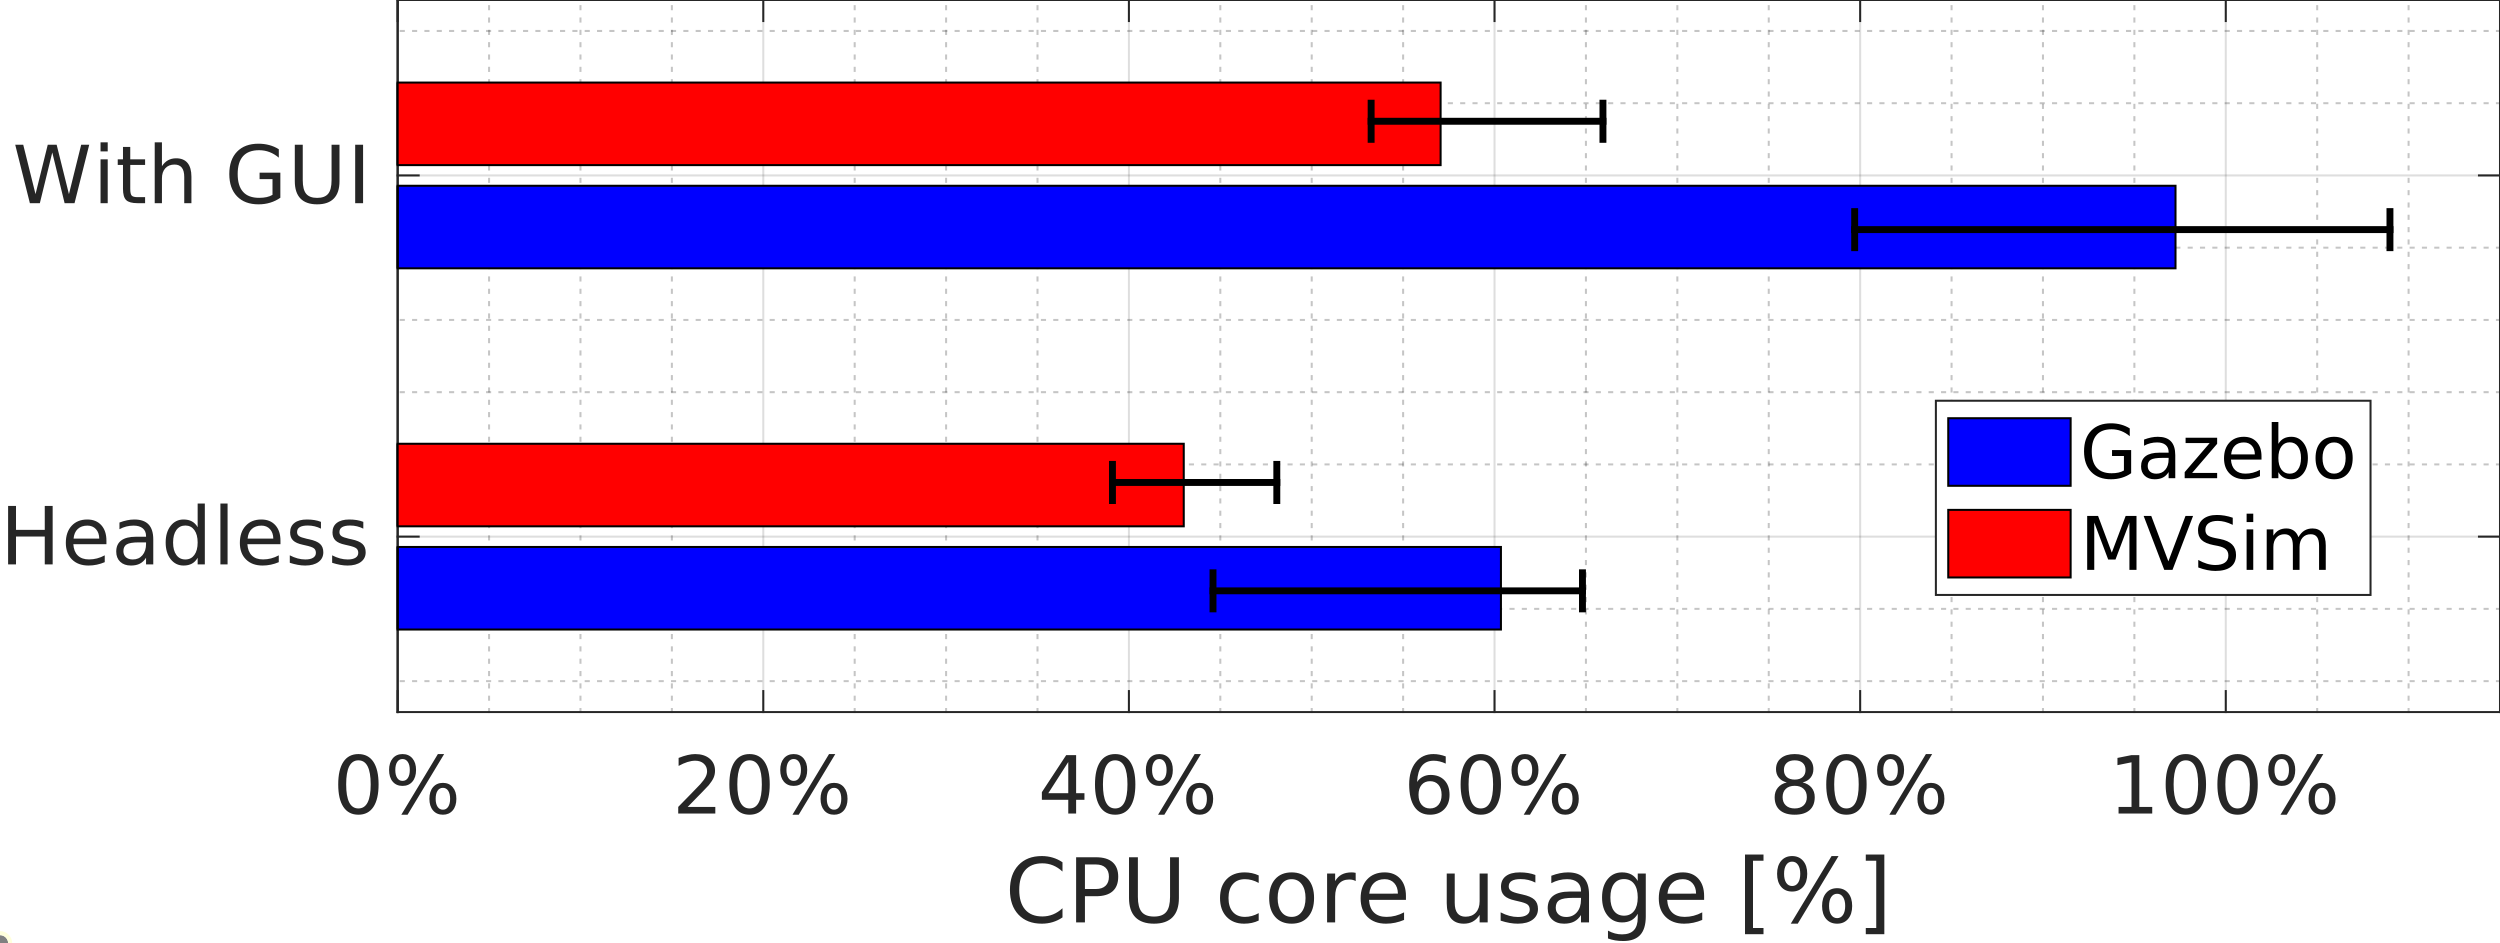 <?xml version="1.0"?>
<!DOCTYPE svg PUBLIC '-//W3C//DTD SVG 1.0//EN'
          'http://www.w3.org/TR/2001/REC-SVG-20010904/DTD/svg10.dtd'>
<svg xmlns:xlink="http://www.w3.org/1999/xlink" style="fill-opacity:1; color-rendering:auto; color-interpolation:auto; text-rendering:auto; stroke:black; stroke-linecap:square; stroke-miterlimit:10; shape-rendering:auto; stroke-opacity:1; fill:black; stroke-dasharray:none; font-weight:normal; stroke-width:1; font-family:'Dialog'; font-style:normal; stroke-linejoin:miter; font-size:12px; stroke-dashoffset:0; image-rendering:auto;" width="811" height="306" xmlns="http://www.w3.org/2000/svg"
><rect width="100%" height="100%" fill="#333333" stroke="none"/><!--Generated by the Batik Graphics2D SVG Generator--><defs id="genericDefs"
  /><g
  ><defs id="defs1"
    ><clipPath clipPathUnits="userSpaceOnUse" id="clipPath1"
      ><path d="M0 0 L811 0 L811 306 L0 306 L0 0 Z"
      /></clipPath
    ></defs
    ><g style="fill:white; stroke:white;"
    ><rect x="0" y="0" width="811" style="clip-path:url(#clipPath1); stroke:none;" height="306"
    /></g
    ><g style="fill:white; text-rendering:optimizeSpeed; color-rendering:optimizeSpeed; image-rendering:optimizeSpeed; shape-rendering:crispEdges; stroke:white; color-interpolation:sRGB;"
    ><rect x="0" width="811" height="306" y="0" style="stroke:none;"
      /><path style="stroke:none;" d="M129 0 L129 231 L811 231 L811 0 Z"
    /></g
    ><g style="fill-opacity:0.251; color-rendering:optimizeQuality; color-interpolation:linearRGB; text-rendering:geometricPrecision; stroke:rgb(26,26,26); stroke-linecap:butt; stroke-miterlimit:1; stroke-opacity:0.251; fill:rgb(26,26,26); stroke-dasharray:1,3; stroke-width:0.66; stroke-linejoin:bevel; image-rendering:optimizeQuality;"
    ><line y2="0" style="fill:none;" x1="158.652" x2="158.652" y1="231"
      /><line y2="0" style="fill:none;" x1="188.304" x2="188.304" y1="231"
      /><line y2="0" style="fill:none;" x1="217.957" x2="217.957" y1="231"
      /><line y2="0" style="fill:none;" x1="277.261" x2="277.261" y1="231"
      /><line y2="0" style="fill:none;" x1="306.913" x2="306.913" y1="231"
      /><line y2="0" style="fill:none;" x1="336.565" x2="336.565" y1="231"
      /><line y2="0" style="fill:none;" x1="395.87" x2="395.87" y1="231"
      /><line y2="0" style="fill:none;" x1="425.522" x2="425.522" y1="231"
      /><line y2="0" style="fill:none;" x1="455.174" x2="455.174" y1="231"
      /><line y2="0" style="fill:none;" x1="514.478" x2="514.478" y1="231"
      /><line y2="0" style="fill:none;" x1="544.13" x2="544.13" y1="231"
      /><line y2="0" style="fill:none;" x1="573.783" x2="573.783" y1="231"
      /><line y2="0" style="fill:none;" x1="633.087" x2="633.087" y1="231"
      /><line y2="0" style="fill:none;" x1="662.739" x2="662.739" y1="231"
      /><line y2="0" style="fill:none;" x1="692.391" x2="692.391" y1="231"
      /><line y2="0" style="fill:none;" x1="751.696" x2="751.696" y1="231"
      /><line y2="0" style="fill:none;" x1="781.348" x2="781.348" y1="231"
      /><line y2="0" style="fill:none;" x1="811" x2="811" y1="231"
    /></g
    ><g style="stroke-linecap:butt; fill-opacity:0.149; fill:rgb(38,38,38); text-rendering:geometricPrecision; image-rendering:optimizeQuality; color-rendering:optimizeQuality; stroke-linejoin:round; stroke:rgb(38,38,38); color-interpolation:linearRGB; stroke-width:0.66; stroke-opacity:0.149;"
    ><line y2="0" style="fill:none;" x1="129" x2="129" y1="231"
      /><line y2="0" style="fill:none;" x1="247.609" x2="247.609" y1="231"
      /><line y2="0" style="fill:none;" x1="366.217" x2="366.217" y1="231"
      /><line y2="0" style="fill:none;" x1="484.826" x2="484.826" y1="231"
      /><line y2="0" style="fill:none;" x1="603.435" x2="603.435" y1="231"
      /><line y2="0" style="fill:none;" x1="722.043" x2="722.043" y1="231"
    /></g
    ><g style="fill-opacity:0.251; color-rendering:optimizeQuality; color-interpolation:linearRGB; text-rendering:geometricPrecision; stroke:rgb(26,26,26); stroke-linecap:butt; stroke-miterlimit:1; stroke-opacity:0.251; fill:rgb(26,26,26); stroke-dasharray:1,3; stroke-width:0.66; stroke-linejoin:bevel; image-rendering:optimizeQuality;"
    ><line y2="220.957" style="fill:none;" x1="811" x2="129" y1="220.957"
      /><line y2="197.522" style="fill:none;" x1="811" x2="129" y1="197.522"
      /><line y2="150.652" style="fill:none;" x1="811" x2="129" y1="150.652"
      /><line y2="127.217" style="fill:none;" x1="811" x2="129" y1="127.217"
      /><line y2="103.783" style="fill:none;" x1="811" x2="129" y1="103.783"
      /><line y2="80.348" style="fill:none;" x1="811" x2="129" y1="80.348"
      /><line y2="33.478" style="fill:none;" x1="811" x2="129" y1="33.478"
      /><line y2="10.043" style="fill:none;" x1="811" x2="129" y1="10.043"
    /></g
    ><g style="stroke-linecap:butt; fill-opacity:0.149; fill:rgb(38,38,38); text-rendering:geometricPrecision; image-rendering:optimizeQuality; color-rendering:optimizeQuality; stroke-linejoin:round; stroke:rgb(38,38,38); color-interpolation:linearRGB; stroke-width:0.66; stroke-opacity:0.149;"
    ><line y2="174.087" style="fill:none;" x1="811" x2="129" y1="174.087"
      /><line y2="56.913" style="fill:none;" x1="811" x2="129" y1="56.913"
      /><line x1="129" x2="811" y1="231" style="stroke-linecap:square; fill-opacity:1; fill:none; stroke-opacity:1;" y2="231"
      /><line x1="129" x2="811" y1="0" style="stroke-linecap:square; fill-opacity:1; fill:none; stroke-opacity:1;" y2="0"
      /><line x1="129" x2="129" y1="231" style="stroke-linecap:square; fill-opacity:1; fill:none; stroke-opacity:1;" y2="224.18"
      /><line x1="247.609" x2="247.609" y1="231" style="stroke-linecap:square; fill-opacity:1; fill:none; stroke-opacity:1;" y2="224.18"
      /><line x1="366.217" x2="366.217" y1="231" style="stroke-linecap:square; fill-opacity:1; fill:none; stroke-opacity:1;" y2="224.18"
      /><line x1="484.826" x2="484.826" y1="231" style="stroke-linecap:square; fill-opacity:1; fill:none; stroke-opacity:1;" y2="224.18"
      /><line x1="603.435" x2="603.435" y1="231" style="stroke-linecap:square; fill-opacity:1; fill:none; stroke-opacity:1;" y2="224.18"
      /><line x1="722.043" x2="722.043" y1="231" style="stroke-linecap:square; fill-opacity:1; fill:none; stroke-opacity:1;" y2="224.18"
      /><line x1="129" x2="129" y1="0" style="stroke-linecap:square; fill-opacity:1; fill:none; stroke-opacity:1;" y2="6.82"
      /><line x1="247.609" x2="247.609" y1="0" style="stroke-linecap:square; fill-opacity:1; fill:none; stroke-opacity:1;" y2="6.82"
      /><line x1="366.217" x2="366.217" y1="0" style="stroke-linecap:square; fill-opacity:1; fill:none; stroke-opacity:1;" y2="6.82"
      /><line x1="484.826" x2="484.826" y1="0" style="stroke-linecap:square; fill-opacity:1; fill:none; stroke-opacity:1;" y2="6.82"
      /><line x1="603.435" x2="603.435" y1="0" style="stroke-linecap:square; fill-opacity:1; fill:none; stroke-opacity:1;" y2="6.82"
      /><line x1="722.043" x2="722.043" y1="0" style="stroke-linecap:square; fill-opacity:1; fill:none; stroke-opacity:1;" y2="6.82"
    /></g
    ><g transform="translate(129,238.917)" style="font-size:26.389px; fill:rgb(38,38,38); text-rendering:geometricPrecision; image-rendering:optimizeQuality; color-rendering:optimizeQuality; font-family:'SansSerif'; stroke:rgb(38,38,38); color-interpolation:linearRGB;"
    ><path style="stroke:none;" d="M-12.734 7.734 Q-14.719 7.734 -15.711 9.68 Q-16.703 11.625 -16.703 15.547 Q-16.703 19.438 -15.711 21.391 Q-14.719 23.344 -12.734 23.344 Q-10.734 23.344 -9.742 21.391 Q-8.75 19.438 -8.75 15.547 Q-8.75 11.625 -9.742 9.68 Q-10.734 7.734 -12.734 7.734 ZM-12.734 5.703 Q-9.547 5.703 -7.867 8.227 Q-6.188 10.75 -6.188 15.547 Q-6.188 20.328 -7.867 22.852 Q-9.547 25.375 -12.734 25.375 Q-15.922 25.375 -17.602 22.852 Q-19.281 20.328 -19.281 15.547 Q-19.281 10.75 -17.602 8.227 Q-15.922 5.703 -12.734 5.703 ZM14.687 16.656 Q13.578 16.656 12.953 17.594 Q12.328 18.531 12.328 20.219 Q12.328 21.859 12.953 22.805 Q13.578 23.75 14.687 23.75 Q15.765 23.75 16.39 22.805 Q17.015 21.859 17.015 20.219 Q17.015 18.547 16.39 17.602 Q15.765 16.656 14.687 16.656 ZM14.687 15.047 Q16.687 15.047 17.866 16.445 Q19.046 17.844 19.046 20.219 Q19.046 22.594 17.859 23.984 Q16.671 25.375 14.687 25.375 Q12.656 25.375 11.476 23.984 Q10.296 22.594 10.296 20.219 Q10.296 17.828 11.484 16.438 Q12.671 15.047 14.687 15.047 ZM1.577 7.312 Q0.484 7.312 -0.141 8.258 Q-0.766 9.203 -0.766 10.859 Q-0.766 12.531 -0.141 13.469 Q0.484 14.406 1.577 14.406 Q2.687 14.406 3.312 13.469 Q3.937 12.531 3.937 10.859 Q3.937 9.219 3.304 8.266 Q2.671 7.312 1.577 7.312 ZM13.046 5.703 L15.078 5.703 L3.218 25.375 L1.187 25.375 L13.046 5.703 ZM1.577 5.703 Q3.593 5.703 4.781 7.094 Q5.968 8.484 5.968 10.859 Q5.968 13.25 4.788 14.641 Q3.609 16.031 1.577 16.031 Q-0.438 16.031 -1.61 14.641 Q-2.782 13.25 -2.782 10.859 Q-2.782 8.5 -1.602 7.102 Q-0.422 5.703 1.577 5.703 Z"
    /></g
    ><g transform="translate(247.609,238.917)" style="font-size:26.389px; fill:rgb(38,38,38); text-rendering:geometricPrecision; image-rendering:optimizeQuality; color-rendering:optimizeQuality; font-family:'SansSerif'; stroke:rgb(38,38,38); color-interpolation:linearRGB;"
    ><path style="stroke:none;" d="M-24.516 22.844 L-15.562 22.844 L-15.562 25 L-27.594 25 L-27.594 22.844 Q-26.141 21.328 -23.617 18.781 Q-21.094 16.234 -20.453 15.5 Q-19.219 14.125 -18.727 13.164 Q-18.234 12.203 -18.234 11.281 Q-18.234 9.766 -19.297 8.812 Q-20.359 7.859 -22.062 7.859 Q-23.266 7.859 -24.602 8.281 Q-25.938 8.703 -27.469 9.547 L-27.469 6.953 Q-25.922 6.344 -24.578 6.023 Q-23.234 5.703 -22.109 5.703 Q-19.172 5.703 -17.414 7.172 Q-15.656 8.641 -15.656 11.109 Q-15.656 12.281 -16.094 13.328 Q-16.531 14.375 -17.688 15.797 Q-18.016 16.156 -19.711 17.922 Q-21.406 19.688 -24.516 22.844 ZM-4.454 7.734 Q-6.438 7.734 -7.43 9.68 Q-8.422 11.625 -8.422 15.547 Q-8.422 19.438 -7.43 21.391 Q-6.438 23.344 -4.454 23.344 Q-2.454 23.344 -1.462 21.391 Q-0.469 19.438 -0.469 15.547 Q-0.469 11.625 -1.462 9.68 Q-2.454 7.734 -4.454 7.734 ZM-4.454 5.703 Q-1.266 5.703 0.413 8.227 Q2.093 10.75 2.093 15.547 Q2.093 20.328 0.413 22.852 Q-1.266 25.375 -4.454 25.375 Q-7.641 25.375 -9.321 22.852 Q-11.001 20.328 -11.001 15.547 Q-11.001 10.75 -9.321 8.227 Q-7.641 5.703 -4.454 5.703 ZM22.967 16.656 Q21.858 16.656 21.233 17.594 Q20.608 18.531 20.608 20.219 Q20.608 21.859 21.233 22.805 Q21.858 23.75 22.967 23.75 Q24.046 23.75 24.671 22.805 Q25.296 21.859 25.296 20.219 Q25.296 18.547 24.671 17.602 Q24.046 16.656 22.967 16.656 ZM22.967 15.047 Q24.967 15.047 26.147 16.445 Q27.327 17.844 27.327 20.219 Q27.327 22.594 26.139 23.984 Q24.952 25.375 22.967 25.375 Q20.936 25.375 19.756 23.984 Q18.577 22.594 18.577 20.219 Q18.577 17.828 19.764 16.438 Q20.952 15.047 22.967 15.047 ZM9.858 7.312 Q8.764 7.312 8.139 8.258 Q7.514 9.203 7.514 10.859 Q7.514 12.531 8.139 13.469 Q8.764 14.406 9.858 14.406 Q10.967 14.406 11.592 13.469 Q12.217 12.531 12.217 10.859 Q12.217 9.219 11.585 8.266 Q10.952 7.312 9.858 7.312 ZM21.327 5.703 L23.358 5.703 L11.499 25.375 L9.467 25.375 L21.327 5.703 ZM9.858 5.703 Q11.874 5.703 13.061 7.094 Q14.249 8.484 14.249 10.859 Q14.249 13.25 13.069 14.641 Q11.889 16.031 9.858 16.031 Q7.842 16.031 6.67 14.641 Q5.499 13.25 5.499 10.859 Q5.499 8.5 6.678 7.102 Q7.858 5.703 9.858 5.703 Z"
    /></g
    ><g transform="translate(366.217,238.917)" style="font-size:26.389px; fill:rgb(38,38,38); text-rendering:geometricPrecision; image-rendering:optimizeQuality; color-rendering:optimizeQuality; font-family:'SansSerif'; stroke:rgb(38,38,38); color-interpolation:linearRGB;"
    ><path style="stroke:none;" d="M-19.672 8.281 L-26.141 18.391 L-19.672 18.391 L-19.672 8.281 ZM-20.344 6.047 L-17.125 6.047 L-17.125 18.391 L-14.422 18.391 L-14.422 20.531 L-17.125 20.531 L-17.125 25 L-19.672 25 L-19.672 20.531 L-28.234 20.531 L-28.234 18.062 L-20.344 6.047 ZM-4.454 7.734 Q-6.438 7.734 -7.43 9.68 Q-8.422 11.625 -8.422 15.547 Q-8.422 19.438 -7.43 21.391 Q-6.438 23.344 -4.454 23.344 Q-2.454 23.344 -1.462 21.391 Q-0.469 19.438 -0.469 15.547 Q-0.469 11.625 -1.462 9.68 Q-2.454 7.734 -4.454 7.734 ZM-4.454 5.703 Q-1.266 5.703 0.413 8.227 Q2.093 10.75 2.093 15.547 Q2.093 20.328 0.413 22.852 Q-1.266 25.375 -4.454 25.375 Q-7.641 25.375 -9.321 22.852 Q-11.001 20.328 -11.001 15.547 Q-11.001 10.75 -9.321 8.227 Q-7.641 5.703 -4.454 5.703 ZM22.967 16.656 Q21.858 16.656 21.233 17.594 Q20.608 18.531 20.608 20.219 Q20.608 21.859 21.233 22.805 Q21.858 23.75 22.967 23.75 Q24.046 23.75 24.671 22.805 Q25.296 21.859 25.296 20.219 Q25.296 18.547 24.671 17.602 Q24.046 16.656 22.967 16.656 ZM22.967 15.047 Q24.967 15.047 26.147 16.445 Q27.327 17.844 27.327 20.219 Q27.327 22.594 26.139 23.984 Q24.952 25.375 22.967 25.375 Q20.936 25.375 19.756 23.984 Q18.577 22.594 18.577 20.219 Q18.577 17.828 19.764 16.438 Q20.952 15.047 22.967 15.047 ZM9.858 7.312 Q8.764 7.312 8.139 8.258 Q7.514 9.203 7.514 10.859 Q7.514 12.531 8.139 13.469 Q8.764 14.406 9.858 14.406 Q10.967 14.406 11.592 13.469 Q12.217 12.531 12.217 10.859 Q12.217 9.219 11.585 8.266 Q10.952 7.312 9.858 7.312 ZM21.327 5.703 L23.358 5.703 L11.499 25.375 L9.467 25.375 L21.327 5.703 ZM9.858 5.703 Q11.874 5.703 13.061 7.094 Q14.249 8.484 14.249 10.859 Q14.249 13.25 13.069 14.641 Q11.889 16.031 9.858 16.031 Q7.842 16.031 6.67 14.641 Q5.499 13.25 5.499 10.859 Q5.499 8.5 6.678 7.102 Q7.858 5.703 9.858 5.703 Z"
    /></g
    ><g transform="translate(484.826,238.917)" style="font-size:26.389px; fill:rgb(38,38,38); text-rendering:geometricPrecision; image-rendering:optimizeQuality; color-rendering:optimizeQuality; font-family:'SansSerif'; stroke:rgb(38,38,38); color-interpolation:linearRGB;"
    ><path style="stroke:none;" d="M-20.922 14.5 Q-22.641 14.5 -23.648 15.68 Q-24.656 16.859 -24.656 18.922 Q-24.656 20.969 -23.648 22.156 Q-22.641 23.344 -20.922 23.344 Q-19.188 23.344 -18.18 22.156 Q-17.172 20.969 -17.172 18.922 Q-17.172 16.859 -18.18 15.68 Q-19.188 14.5 -20.922 14.5 ZM-15.828 6.469 L-15.828 8.797 Q-16.797 8.344 -17.781 8.102 Q-18.766 7.859 -19.719 7.859 Q-22.266 7.859 -23.602 9.57 Q-24.938 11.281 -25.125 14.75 Q-24.391 13.656 -23.258 13.062 Q-22.125 12.469 -20.766 12.469 Q-17.906 12.469 -16.25 14.203 Q-14.594 15.938 -14.594 18.922 Q-14.594 21.844 -16.32 23.609 Q-18.047 25.375 -20.922 25.375 Q-24.203 25.375 -25.945 22.852 Q-27.688 20.328 -27.688 15.547 Q-27.688 11.047 -25.555 8.375 Q-23.422 5.703 -19.828 5.703 Q-18.859 5.703 -17.875 5.891 Q-16.891 6.078 -15.828 6.469 ZM-4.454 7.734 Q-6.438 7.734 -7.43 9.68 Q-8.422 11.625 -8.422 15.547 Q-8.422 19.438 -7.43 21.391 Q-6.438 23.344 -4.454 23.344 Q-2.454 23.344 -1.462 21.391 Q-0.469 19.438 -0.469 15.547 Q-0.469 11.625 -1.462 9.68 Q-2.454 7.734 -4.454 7.734 ZM-4.454 5.703 Q-1.266 5.703 0.413 8.227 Q2.093 10.75 2.093 15.547 Q2.093 20.328 0.413 22.852 Q-1.266 25.375 -4.454 25.375 Q-7.641 25.375 -9.321 22.852 Q-11.001 20.328 -11.001 15.547 Q-11.001 10.75 -9.321 8.227 Q-7.641 5.703 -4.454 5.703 ZM22.967 16.656 Q21.858 16.656 21.233 17.594 Q20.608 18.531 20.608 20.219 Q20.608 21.859 21.233 22.805 Q21.858 23.75 22.967 23.75 Q24.046 23.75 24.671 22.805 Q25.296 21.859 25.296 20.219 Q25.296 18.547 24.671 17.602 Q24.046 16.656 22.967 16.656 ZM22.967 15.047 Q24.967 15.047 26.147 16.445 Q27.327 17.844 27.327 20.219 Q27.327 22.594 26.139 23.984 Q24.952 25.375 22.967 25.375 Q20.936 25.375 19.756 23.984 Q18.577 22.594 18.577 20.219 Q18.577 17.828 19.764 16.438 Q20.952 15.047 22.967 15.047 ZM9.858 7.312 Q8.764 7.312 8.139 8.258 Q7.514 9.203 7.514 10.859 Q7.514 12.531 8.139 13.469 Q8.764 14.406 9.858 14.406 Q10.967 14.406 11.592 13.469 Q12.217 12.531 12.217 10.859 Q12.217 9.219 11.585 8.266 Q10.952 7.312 9.858 7.312 ZM21.327 5.703 L23.358 5.703 L11.499 25.375 L9.467 25.375 L21.327 5.703 ZM9.858 5.703 Q11.874 5.703 13.061 7.094 Q14.249 8.484 14.249 10.859 Q14.249 13.25 13.069 14.641 Q11.889 16.031 9.858 16.031 Q7.842 16.031 6.67 14.641 Q5.499 13.25 5.499 10.859 Q5.499 8.5 6.678 7.102 Q7.858 5.703 9.858 5.703 Z"
    /></g
    ><g transform="translate(603.435,238.917)" style="font-size:26.389px; fill:rgb(38,38,38); text-rendering:geometricPrecision; image-rendering:optimizeQuality; color-rendering:optimizeQuality; font-family:'SansSerif'; stroke:rgb(38,38,38); color-interpolation:linearRGB;"
    ><path style="stroke:none;" d="M-21.234 16 Q-23.062 16 -24.109 16.977 Q-25.156 17.953 -25.156 19.672 Q-25.156 21.375 -24.109 22.359 Q-23.062 23.344 -21.234 23.344 Q-19.406 23.344 -18.352 22.359 Q-17.297 21.375 -17.297 19.672 Q-17.297 17.953 -18.344 16.977 Q-19.391 16 -21.234 16 ZM-23.797 14.906 Q-25.453 14.5 -26.375 13.367 Q-27.297 12.234 -27.297 10.609 Q-27.297 8.344 -25.672 7.023 Q-24.047 5.703 -21.234 5.703 Q-18.406 5.703 -16.789 7.023 Q-15.172 8.344 -15.172 10.609 Q-15.172 12.234 -16.094 13.367 Q-17.016 14.5 -18.656 14.906 Q-16.797 15.344 -15.766 16.602 Q-14.734 17.859 -14.734 19.672 Q-14.734 22.422 -16.414 23.898 Q-18.094 25.375 -21.234 25.375 Q-24.375 25.375 -26.055 23.898 Q-27.734 22.422 -27.734 19.672 Q-27.734 17.859 -26.695 16.602 Q-25.656 15.344 -23.797 14.906 ZM-24.734 10.859 Q-24.734 12.328 -23.812 13.156 Q-22.891 13.984 -21.234 13.984 Q-19.578 13.984 -18.648 13.156 Q-17.719 12.328 -17.719 10.859 Q-17.719 9.391 -18.648 8.562 Q-19.578 7.734 -21.234 7.734 Q-22.891 7.734 -23.812 8.562 Q-24.734 9.391 -24.734 10.859 ZM-4.454 7.734 Q-6.438 7.734 -7.43 9.68 Q-8.422 11.625 -8.422 15.547 Q-8.422 19.438 -7.43 21.391 Q-6.438 23.344 -4.454 23.344 Q-2.454 23.344 -1.462 21.391 Q-0.469 19.438 -0.469 15.547 Q-0.469 11.625 -1.462 9.68 Q-2.454 7.734 -4.454 7.734 ZM-4.454 5.703 Q-1.266 5.703 0.413 8.227 Q2.093 10.75 2.093 15.547 Q2.093 20.328 0.413 22.852 Q-1.266 25.375 -4.454 25.375 Q-7.641 25.375 -9.321 22.852 Q-11.001 20.328 -11.001 15.547 Q-11.001 10.75 -9.321 8.227 Q-7.641 5.703 -4.454 5.703 ZM22.967 16.656 Q21.858 16.656 21.233 17.594 Q20.608 18.531 20.608 20.219 Q20.608 21.859 21.233 22.805 Q21.858 23.75 22.967 23.75 Q24.046 23.75 24.671 22.805 Q25.296 21.859 25.296 20.219 Q25.296 18.547 24.671 17.602 Q24.046 16.656 22.967 16.656 ZM22.967 15.047 Q24.967 15.047 26.147 16.445 Q27.327 17.844 27.327 20.219 Q27.327 22.594 26.139 23.984 Q24.952 25.375 22.967 25.375 Q20.936 25.375 19.756 23.984 Q18.577 22.594 18.577 20.219 Q18.577 17.828 19.764 16.438 Q20.952 15.047 22.967 15.047 ZM9.858 7.312 Q8.764 7.312 8.139 8.258 Q7.514 9.203 7.514 10.859 Q7.514 12.531 8.139 13.469 Q8.764 14.406 9.858 14.406 Q10.967 14.406 11.592 13.469 Q12.217 12.531 12.217 10.859 Q12.217 9.219 11.585 8.266 Q10.952 7.312 9.858 7.312 ZM21.327 5.703 L23.358 5.703 L11.499 25.375 L9.467 25.375 L21.327 5.703 ZM9.858 5.703 Q11.874 5.703 13.061 7.094 Q14.249 8.484 14.249 10.859 Q14.249 13.25 13.069 14.641 Q11.889 16.031 9.858 16.031 Q7.842 16.031 6.67 14.641 Q5.499 13.25 5.499 10.859 Q5.499 8.5 6.678 7.102 Q7.858 5.703 9.858 5.703 Z"
    /></g
    ><g transform="translate(722.043,238.917)" style="font-size:26.389px; fill:rgb(38,38,38); text-rendering:geometricPrecision; image-rendering:optimizeQuality; color-rendering:optimizeQuality; font-family:'SansSerif'; stroke:rgb(38,38,38); color-interpolation:linearRGB;"
    ><path style="stroke:none;" d="M-34.781 22.844 L-30.578 22.844 L-30.578 8.375 L-35.141 9.297 L-35.141 6.953 L-30.609 6.047 L-28.047 6.047 L-28.047 22.844 L-23.859 22.844 L-23.859 25 L-34.781 25 L-34.781 22.844 ZM-12.954 7.734 Q-14.938 7.734 -15.93 9.68 Q-16.922 11.625 -16.922 15.547 Q-16.922 19.438 -15.93 21.391 Q-14.938 23.344 -12.954 23.344 Q-10.954 23.344 -9.962 21.391 Q-8.969 19.438 -8.969 15.547 Q-8.969 11.625 -9.962 9.68 Q-10.954 7.734 -12.954 7.734 ZM-12.954 5.703 Q-9.766 5.703 -8.087 8.227 Q-6.407 10.75 -6.407 15.547 Q-6.407 20.328 -8.087 22.852 Q-9.766 25.375 -12.954 25.375 Q-16.141 25.375 -17.821 22.852 Q-19.501 20.328 -19.501 15.547 Q-19.501 10.75 -17.821 8.227 Q-16.141 5.703 -12.954 5.703 ZM3.827 7.734 Q1.842 7.734 0.85 9.68 Q-0.142 11.625 -0.142 15.547 Q-0.142 19.438 0.85 21.391 Q1.842 23.344 3.827 23.344 Q5.827 23.344 6.819 21.391 Q7.811 19.438 7.811 15.547 Q7.811 11.625 6.819 9.68 Q5.827 7.734 3.827 7.734 ZM3.827 5.703 Q7.014 5.703 8.694 8.227 Q10.374 10.75 10.374 15.547 Q10.374 20.328 8.694 22.852 Q7.014 25.375 3.827 25.375 Q0.639 25.375 -1.04 22.852 Q-2.72 20.328 -2.72 15.547 Q-2.72 10.75 -1.04 8.227 Q0.639 5.703 3.827 5.703 ZM31.248 16.656 Q30.139 16.656 29.514 17.594 Q28.889 18.531 28.889 20.219 Q28.889 21.859 29.514 22.805 Q30.139 23.75 31.248 23.75 Q32.326 23.75 32.951 22.805 Q33.576 21.859 33.576 20.219 Q33.576 18.547 32.951 17.602 Q32.326 16.656 31.248 16.656 ZM31.248 15.047 Q33.248 15.047 34.428 16.445 Q35.607 17.844 35.607 20.219 Q35.607 22.594 34.42 23.984 Q33.232 25.375 31.248 25.375 Q29.217 25.375 28.037 23.984 Q26.857 22.594 26.857 20.219 Q26.857 17.828 28.045 16.438 Q29.232 15.047 31.248 15.047 ZM18.139 7.312 Q17.045 7.312 16.42 8.258 Q15.795 9.203 15.795 10.859 Q15.795 12.531 16.42 13.469 Q17.045 14.406 18.139 14.406 Q19.248 14.406 19.873 13.469 Q20.498 12.531 20.498 10.859 Q20.498 9.219 19.865 8.266 Q19.232 7.312 18.139 7.312 ZM29.607 5.703 L31.639 5.703 L19.779 25.375 L17.748 25.375 L29.607 5.703 ZM18.139 5.703 Q20.154 5.703 21.342 7.094 Q22.529 8.484 22.529 10.859 Q22.529 13.25 21.349 14.641 Q20.17 16.031 18.139 16.031 Q16.123 16.031 14.951 14.641 Q13.779 13.25 13.779 10.859 Q13.779 8.5 14.959 7.102 Q16.139 5.703 18.139 5.703 Z"
    /></g
    ><g transform="translate(470,272.236)" style="font-size:29.028px; fill:rgb(38,38,38); text-rendering:geometricPrecision; image-rendering:optimizeQuality; color-rendering:optimizeQuality; font-family:'SansSerif'; stroke:rgb(38,38,38); color-interpolation:linearRGB;"
    ><path style="stroke:none;" d="M-125.328 7.484 L-125.328 10.5 Q-126.766 9.156 -128.398 8.492 Q-130.031 7.828 -131.875 7.828 Q-135.5 7.828 -137.43 10.047 Q-139.359 12.266 -139.359 16.453 Q-139.359 20.625 -137.43 22.844 Q-135.5 25.062 -131.875 25.062 Q-130.031 25.062 -128.398 24.398 Q-126.766 23.734 -125.328 22.391 L-125.328 25.375 Q-126.828 26.391 -128.5 26.898 Q-130.172 27.406 -132.047 27.406 Q-136.844 27.406 -139.609 24.469 Q-142.375 21.531 -142.375 16.453 Q-142.375 11.359 -139.609 8.414 Q-136.844 5.469 -132.047 5.469 Q-130.156 5.469 -128.477 5.977 Q-126.797 6.484 -125.328 7.484 ZM-118.048 8.203 L-118.048 16.156 L-114.454 16.156 Q-112.454 16.156 -111.36 15.117 Q-110.267 14.078 -110.267 12.172 Q-110.267 10.281 -111.36 9.242 Q-112.454 8.203 -114.454 8.203 L-118.048 8.203 ZM-120.907 5.859 L-114.454 5.859 Q-110.892 5.859 -109.071 7.469 Q-107.251 9.078 -107.251 12.172 Q-107.251 15.297 -109.071 16.898 Q-110.892 18.5 -114.454 18.5 L-118.048 18.5 L-118.048 27 L-120.907 27 L-120.907 5.859 ZM-103.748 5.859 L-100.873 5.859 L-100.873 18.703 Q-100.873 22.094 -99.638 23.594 Q-98.404 25.094 -95.638 25.094 Q-92.888 25.094 -91.662 23.594 Q-90.435 22.094 -90.435 18.703 L-90.435 5.859 L-87.56 5.859 L-87.56 19.062 Q-87.56 23.188 -89.607 25.297 Q-91.654 27.406 -95.638 27.406 Q-99.654 27.406 -101.701 25.297 Q-103.748 23.188 -103.748 19.062 L-103.748 5.859 ZM-61.678 11.75 L-61.678 14.188 Q-62.772 13.578 -63.889 13.273 Q-65.006 12.969 -66.131 12.969 Q-68.663 12.969 -70.069 14.578 Q-71.475 16.188 -71.475 19.078 Q-71.475 21.984 -70.069 23.594 Q-68.663 25.203 -66.131 25.203 Q-65.006 25.203 -63.889 24.898 Q-62.772 24.594 -61.678 23.984 L-61.678 26.391 Q-62.756 26.906 -63.928 27.156 Q-65.1 27.406 -66.413 27.406 Q-70.006 27.406 -72.116 25.156 Q-74.225 22.906 -74.225 19.078 Q-74.225 15.203 -72.092 12.984 Q-69.96 10.766 -66.241 10.766 Q-65.038 10.766 -63.897 11.008 Q-62.756 11.25 -61.678 11.75 ZM-50.999 12.969 Q-53.093 12.969 -54.312 14.602 Q-55.531 16.234 -55.531 19.078 Q-55.531 21.938 -54.32 23.57 Q-53.109 25.203 -50.999 25.203 Q-48.921 25.203 -47.703 23.562 Q-46.484 21.922 -46.484 19.078 Q-46.484 16.266 -47.703 14.617 Q-48.921 12.969 -50.999 12.969 ZM-50.999 10.766 Q-47.593 10.766 -45.656 12.969 Q-43.718 15.172 -43.718 19.078 Q-43.718 22.984 -45.656 25.195 Q-47.593 27.406 -50.999 27.406 Q-54.406 27.406 -56.343 25.195 Q-58.281 22.984 -58.281 19.078 Q-58.281 15.172 -56.343 12.969 Q-54.406 10.766 -50.999 10.766 ZM-30.21 13.578 Q-30.648 13.328 -31.163 13.203 Q-31.679 13.078 -32.304 13.078 Q-34.507 13.078 -35.694 14.516 Q-36.882 15.953 -36.882 18.641 L-36.882 27 L-39.491 27 L-39.491 11.141 L-36.882 11.141 L-36.882 13.609 Q-36.054 12.156 -34.741 11.461 Q-33.429 10.766 -31.538 10.766 Q-31.273 10.766 -30.944 10.797 Q-30.616 10.828 -30.226 10.906 L-30.21 13.578 ZM-13.912 18.422 L-13.912 19.688 L-25.896 19.688 Q-25.725 22.391 -24.271 23.797 Q-22.818 25.203 -20.225 25.203 Q-18.725 25.203 -17.318 24.836 Q-15.912 24.469 -14.521 23.734 L-14.521 26.188 Q-15.928 26.781 -17.396 27.094 Q-18.865 27.406 -20.381 27.406 Q-24.178 27.406 -26.396 25.203 Q-28.615 23 -28.615 19.219 Q-28.615 15.328 -26.506 13.047 Q-24.396 10.766 -20.834 10.766 Q-17.631 10.766 -15.771 12.82 Q-13.912 14.875 -13.912 18.422 ZM-16.521 17.656 Q-16.537 15.516 -17.709 14.242 Q-18.881 12.969 -20.803 12.969 Q-22.99 12.969 -24.295 14.203 Q-25.6 15.438 -25.803 17.672 L-16.521 17.656 ZM-0.68 20.734 L-0.68 11.141 L1.914 11.141 L1.914 20.641 Q1.914 22.891 2.796 24.016 Q3.679 25.141 5.429 25.141 Q7.539 25.141 8.765 23.797 Q9.992 22.453 9.992 20.125 L9.992 11.141 L12.601 11.141 L12.601 27 L9.992 27 L9.992 24.562 Q9.039 26.016 7.789 26.711 Q6.539 27.406 4.882 27.406 Q2.148 27.406 0.734 25.711 Q-0.68 24.016 -0.68 20.734 ZM28.075 11.609 L28.075 14.078 Q26.965 13.5 25.778 13.219 Q24.59 12.938 23.309 12.938 Q21.372 12.938 20.403 13.531 Q19.434 14.125 19.434 15.312 Q19.434 16.219 20.129 16.734 Q20.825 17.25 22.919 17.719 L23.809 17.922 Q26.59 18.516 27.754 19.602 Q28.919 20.688 28.919 22.625 Q28.919 24.828 27.176 26.117 Q25.434 27.406 22.372 27.406 Q21.09 27.406 19.707 27.164 Q18.325 26.922 16.809 26.422 L16.809 23.734 Q18.247 24.484 19.645 24.859 Q21.044 25.234 22.419 25.234 Q24.262 25.234 25.254 24.602 Q26.247 23.969 26.247 22.828 Q26.247 21.766 25.536 21.195 Q24.825 20.625 22.403 20.109 L21.497 19.891 Q19.075 19.375 17.997 18.32 Q16.919 17.266 16.919 15.438 Q16.919 13.188 18.504 11.977 Q20.09 10.766 23.012 10.766 Q24.45 10.766 25.723 10.977 Q26.997 11.188 28.075 11.609 ZM40.277 19.031 Q37.121 19.031 35.902 19.75 Q34.684 20.469 34.684 22.219 Q34.684 23.594 35.598 24.414 Q36.512 25.234 38.09 25.234 Q40.246 25.234 41.559 23.695 Q42.871 22.156 42.871 19.609 L42.871 19.031 L40.277 19.031 ZM45.48 17.953 L45.48 27 L42.871 27 L42.871 24.594 Q41.98 26.031 40.652 26.719 Q39.324 27.406 37.387 27.406 Q34.949 27.406 33.512 26.039 Q32.074 24.672 32.074 22.391 Q32.074 19.703 33.871 18.344 Q35.668 16.984 39.215 16.984 L42.871 16.984 L42.871 16.734 Q42.871 14.938 41.691 13.953 Q40.512 12.969 38.371 12.969 Q37.012 12.969 35.723 13.297 Q34.434 13.625 33.246 14.266 L33.246 11.859 Q34.668 11.312 36.02 11.039 Q37.371 10.766 38.637 10.766 Q42.074 10.766 43.777 12.547 Q45.48 14.328 45.48 17.953 ZM61.283 18.891 Q61.283 16.047 60.111 14.492 Q58.939 12.938 56.83 12.938 Q54.736 12.938 53.572 14.492 Q52.408 16.047 52.408 18.891 Q52.408 21.703 53.572 23.258 Q54.736 24.812 56.83 24.812 Q58.939 24.812 60.111 23.258 Q61.283 21.703 61.283 18.891 ZM63.892 25.031 Q63.892 29.078 62.087 31.055 Q60.283 33.031 56.58 33.031 Q55.205 33.031 53.986 32.828 Q52.767 32.625 51.627 32.203 L51.627 29.656 Q52.767 30.281 53.884 30.578 Q55.002 30.875 56.173 30.875 Q58.736 30.875 60.009 29.539 Q61.283 28.203 61.283 25.5 L61.283 24.203 Q60.47 25.609 59.212 26.305 Q57.955 27 56.189 27 Q53.283 27 51.494 24.773 Q49.705 22.547 49.705 18.891 Q49.705 15.203 51.494 12.984 Q53.283 10.766 56.189 10.766 Q57.955 10.766 59.212 11.453 Q60.47 12.141 61.283 13.547 L61.283 11.141 L63.892 11.141 L63.892 25.031 ZM82.816 18.422 L82.816 19.688 L70.832 19.688 Q71.003 22.391 72.457 23.797 Q73.91 25.203 76.503 25.203 Q78.003 25.203 79.41 24.836 Q80.816 24.469 82.207 23.734 L82.207 26.188 Q80.8 26.781 79.332 27.094 Q77.863 27.406 76.347 27.406 Q72.55 27.406 70.332 25.203 Q68.113 23 68.113 19.219 Q68.113 15.328 70.222 13.047 Q72.332 10.766 75.894 10.766 Q79.097 10.766 80.957 12.82 Q82.816 14.875 82.816 18.422 ZM80.207 17.656 Q80.191 15.516 79.019 14.242 Q77.847 12.969 75.925 12.969 Q73.738 12.969 72.433 14.203 Q71.128 15.438 70.925 17.672 L80.207 17.656 ZM96.079 4.969 L102.079 4.969 L102.079 6.984 L98.673 6.984 L98.673 28.797 L102.079 28.797 L102.079 30.828 L96.079 30.828 L96.079 4.969 ZM125.971 17.703 Q124.752 17.703 124.049 18.75 Q123.346 19.797 123.346 21.656 Q123.346 23.5 124.049 24.555 Q124.752 25.609 125.971 25.609 Q127.174 25.609 127.877 24.555 Q128.581 23.5 128.581 21.656 Q128.581 19.812 127.877 18.758 Q127.174 17.703 125.971 17.703 ZM125.971 15.891 Q128.221 15.891 129.534 17.453 Q130.846 19.016 130.846 21.656 Q130.846 24.312 129.526 25.859 Q128.206 27.406 125.971 27.406 Q123.706 27.406 122.393 25.859 Q121.081 24.312 121.081 21.656 Q121.081 19 122.401 17.445 Q123.721 15.891 125.971 15.891 ZM111.362 7.281 Q110.143 7.281 109.448 8.336 Q108.752 9.391 108.752 11.219 Q108.752 13.094 109.44 14.141 Q110.127 15.188 111.362 15.188 Q112.596 15.188 113.299 14.141 Q114.002 13.094 114.002 11.219 Q114.002 9.406 113.291 8.344 Q112.581 7.281 111.362 7.281 ZM124.159 5.469 L126.424 5.469 L113.19 27.406 L110.924 27.406 L124.159 5.469 ZM111.362 5.469 Q113.596 5.469 114.932 7.023 Q116.268 8.578 116.268 11.219 Q116.268 13.906 114.94 15.445 Q113.612 16.984 111.362 16.984 Q109.112 16.984 107.799 15.438 Q106.487 13.891 106.487 11.219 Q106.487 8.594 107.807 7.031 Q109.127 5.469 111.362 5.469 ZM141.277 4.969 L141.277 30.828 L135.261 30.828 L135.261 28.797 L138.652 28.797 L138.652 6.984 L135.261 6.984 L135.261 4.969 L141.277 4.969 Z"
    /></g
    ><g style="fill:rgb(38,38,38); text-rendering:geometricPrecision; image-rendering:optimizeQuality; color-rendering:optimizeQuality; stroke-linejoin:round; stroke:rgb(38,38,38); color-interpolation:linearRGB; stroke-width:0.66;"
    ><line y2="0" style="fill:none;" x1="129" x2="129" y1="231"
      /><line y2="0" style="fill:none;" x1="811" x2="811" y1="231"
      /><line y2="174.087" style="fill:none;" x1="129" x2="135.82" y1="174.087"
      /><line y2="56.913" style="fill:none;" x1="129" x2="135.82" y1="56.913"
      /><line y2="174.087" style="fill:none;" x1="811" x2="804.18" y1="174.087"
      /><line y2="56.913" style="fill:none;" x1="811" x2="804.18" y1="56.913"
    /></g
    ><g transform="translate(121.083,174.087)" style="font-size:26.389px; fill:rgb(38,38,38); text-rendering:geometricPrecision; image-rendering:optimizeQuality; color-rendering:optimizeQuality; font-family:'SansSerif'; stroke:rgb(38,38,38); color-interpolation:linearRGB;"
    ><path style="stroke:none;" d="M-118.453 -9.953 L-115.891 -9.953 L-115.891 -2.188 L-106.562 -2.188 L-106.562 -9.953 L-104 -9.953 L-104 9 L-106.562 9 L-106.562 -0.031 L-115.891 -0.031 L-115.891 9 L-118.453 9 L-118.453 -9.953 ZM-86.558 1.312 L-86.558 2.453 L-97.292 2.453 Q-97.136 4.859 -95.839 6.125 Q-94.542 7.391 -92.214 7.391 Q-90.87 7.391 -89.605 7.062 Q-88.339 6.734 -87.105 6.062 L-87.105 8.281 Q-88.355 8.812 -89.675 9.094 Q-90.995 9.375 -92.355 9.375 Q-95.761 9.375 -97.745 7.391 Q-99.73 5.406 -99.73 2.031 Q-99.73 -1.469 -97.847 -3.516 Q-95.964 -5.562 -92.761 -5.562 Q-89.886 -5.562 -88.222 -3.719 Q-86.558 -1.875 -86.558 1.312 ZM-88.886 0.625 Q-88.917 -1.297 -89.964 -2.438 Q-91.011 -3.578 -92.73 -3.578 Q-94.698 -3.578 -95.87 -2.477 Q-97.042 -1.375 -97.214 0.641 L-88.886 0.625 ZM-76.034 1.859 Q-78.862 1.859 -79.956 2.5 Q-81.05 3.141 -81.05 4.703 Q-81.05 5.953 -80.23 6.68 Q-79.409 7.406 -78.003 7.406 Q-76.05 7.406 -74.878 6.031 Q-73.706 4.656 -73.706 2.375 L-73.706 1.859 L-76.034 1.859 ZM-71.362 0.891 L-71.362 9 L-73.706 9 L-73.706 6.844 Q-74.503 8.141 -75.698 8.758 Q-76.894 9.375 -78.612 9.375 Q-80.8 9.375 -82.089 8.148 Q-83.378 6.922 -83.378 4.859 Q-83.378 2.469 -81.769 1.25 Q-80.159 0.031 -76.987 0.031 L-73.706 0.031 L-73.706 -0.203 Q-73.706 -1.812 -74.769 -2.695 Q-75.831 -3.578 -77.737 -3.578 Q-78.956 -3.578 -80.112 -3.289 Q-81.269 -3 -82.331 -2.406 L-82.331 -4.578 Q-81.05 -5.062 -79.847 -5.312 Q-78.644 -5.562 -77.503 -5.562 Q-74.409 -5.562 -72.886 -3.961 Q-71.362 -2.359 -71.362 0.891 ZM-56.965 -3.062 L-56.965 -10.75 L-54.637 -10.75 L-54.637 9 L-56.965 9 L-56.965 6.859 Q-57.7 8.141 -58.825 8.758 Q-59.95 9.375 -61.528 9.375 Q-64.106 9.375 -65.723 7.312 Q-67.341 5.25 -67.341 1.906 Q-67.341 -1.453 -65.723 -3.508 Q-64.106 -5.562 -61.528 -5.562 Q-59.95 -5.562 -58.825 -4.945 Q-57.7 -4.328 -56.965 -3.062 ZM-64.934 1.906 Q-64.934 4.484 -63.872 5.945 Q-62.809 7.406 -60.95 7.406 Q-59.106 7.406 -58.036 5.945 Q-56.965 4.484 -56.965 1.906 Q-56.965 -0.672 -58.036 -2.141 Q-59.106 -3.609 -60.95 -3.609 Q-62.809 -3.609 -63.872 -2.141 Q-64.934 -0.672 -64.934 1.906 ZM-49.583 -10.75 L-47.255 -10.75 L-47.255 9 L-49.583 9 L-49.583 -10.75 ZM-30.099 1.312 L-30.099 2.453 L-40.833 2.453 Q-40.677 4.859 -39.38 6.125 Q-38.083 7.391 -35.755 7.391 Q-34.411 7.391 -33.146 7.062 Q-31.88 6.734 -30.646 6.062 L-30.646 8.281 Q-31.896 8.812 -33.216 9.094 Q-34.536 9.375 -35.896 9.375 Q-39.302 9.375 -41.286 7.391 Q-43.271 5.406 -43.271 2.031 Q-43.271 -1.469 -41.388 -3.516 Q-39.505 -5.562 -36.302 -5.562 Q-33.427 -5.562 -31.763 -3.719 Q-30.099 -1.875 -30.099 1.312 ZM-32.427 0.625 Q-32.458 -1.297 -33.505 -2.438 Q-34.552 -3.578 -36.271 -3.578 Q-38.239 -3.578 -39.411 -2.477 Q-40.583 -1.375 -40.755 0.641 L-32.427 0.625 ZM-16.966 -4.797 L-16.966 -2.594 Q-17.95 -3.094 -19.02 -3.352 Q-20.091 -3.609 -21.231 -3.609 Q-22.966 -3.609 -23.841 -3.078 Q-24.716 -2.547 -24.716 -1.469 Q-24.716 -0.656 -24.091 -0.195 Q-23.466 0.266 -21.591 0.688 L-20.794 0.859 Q-18.294 1.391 -17.247 2.367 Q-16.2 3.344 -16.2 5.078 Q-16.2 7.062 -17.77 8.219 Q-19.341 9.375 -22.075 9.375 Q-23.231 9.375 -24.466 9.148 Q-25.7 8.922 -27.075 8.484 L-27.075 6.062 Q-25.778 6.734 -24.52 7.07 Q-23.263 7.406 -22.028 7.406 Q-20.388 7.406 -19.497 6.844 Q-18.606 6.281 -18.606 5.25 Q-18.606 4.297 -19.247 3.789 Q-19.888 3.281 -22.06 2.812 L-22.872 2.625 Q-25.044 2.172 -26.005 1.227 Q-26.966 0.281 -26.966 -1.375 Q-26.966 -3.375 -25.544 -4.469 Q-24.122 -5.562 -21.513 -5.562 Q-20.216 -5.562 -19.075 -5.375 Q-17.935 -5.188 -16.966 -4.797 ZM-3.224 -4.797 L-3.224 -2.594 Q-4.209 -3.094 -5.279 -3.352 Q-6.349 -3.609 -7.49 -3.609 Q-9.225 -3.609 -10.1 -3.078 Q-10.975 -2.547 -10.975 -1.469 Q-10.975 -0.656 -10.35 -0.195 Q-9.725 0.266 -7.849 0.688 L-7.053 0.859 Q-4.553 1.391 -3.506 2.367 Q-2.459 3.344 -2.459 5.078 Q-2.459 7.062 -4.029 8.219 Q-5.599 9.375 -8.334 9.375 Q-9.49 9.375 -10.725 9.148 Q-11.959 8.922 -13.334 8.484 L-13.334 6.062 Q-12.037 6.734 -10.779 7.07 Q-9.521 7.406 -8.287 7.406 Q-6.646 7.406 -5.756 6.844 Q-4.865 6.281 -4.865 5.25 Q-4.865 4.297 -5.506 3.789 Q-6.146 3.281 -8.318 2.812 L-9.131 2.625 Q-11.303 2.172 -12.264 1.227 Q-13.225 0.281 -13.225 -1.375 Q-13.225 -3.375 -11.803 -4.469 Q-10.381 -5.562 -7.771 -5.562 Q-6.474 -5.562 -5.334 -5.375 Q-4.193 -5.188 -3.224 -4.797 Z"
    /></g
    ><g transform="translate(121.083,56.913)" style="font-size:26.389px; fill:rgb(38,38,38); text-rendering:geometricPrecision; image-rendering:optimizeQuality; color-rendering:optimizeQuality; font-family:'SansSerif'; stroke:rgb(38,38,38); color-interpolation:linearRGB;"
    ><path style="stroke:none;" d="M-116.141 -9.953 L-113.547 -9.953 L-109.562 6.062 L-105.594 -9.953 L-102.703 -9.953 L-98.719 6.062 L-94.75 -9.953 L-92.141 -9.953 L-96.906 9 L-100.125 9 L-104.125 -7.453 L-108.156 9 L-111.391 9 L-116.141 -9.953 ZM-88.468 -5.219 L-86.14 -5.219 L-86.14 9 L-88.468 9 L-88.468 -5.219 ZM-88.468 -10.75 L-86.14 -10.75 L-86.14 -7.797 L-88.468 -7.797 L-88.468 -10.75 ZM-78.828 -9.25 L-78.828 -5.219 L-74.015 -5.219 L-74.015 -3.406 L-78.828 -3.406 L-78.828 4.312 Q-78.828 6.047 -78.351 6.547 Q-77.875 7.047 -76.421 7.047 L-74.015 7.047 L-74.015 9 L-76.421 9 Q-79.125 9 -80.156 7.992 Q-81.187 6.984 -81.187 4.312 L-81.187 -3.406 L-82.89 -3.406 L-82.89 -5.219 L-81.187 -5.219 L-81.187 -9.25 L-78.828 -9.25 ZM-58.986 0.422 L-58.986 9 L-61.315 9 L-61.315 0.5 Q-61.315 -1.531 -62.104 -2.531 Q-62.893 -3.531 -64.471 -3.531 Q-66.361 -3.531 -67.455 -2.328 Q-68.549 -1.125 -68.549 0.969 L-68.549 9 L-70.893 9 L-70.893 -10.75 L-68.549 -10.75 L-68.549 -3.016 Q-67.705 -4.297 -66.564 -4.93 Q-65.424 -5.562 -63.94 -5.562 Q-61.502 -5.562 -60.244 -4.047 Q-58.986 -2.531 -58.986 0.422 ZM-32.683 6.297 L-32.683 1.203 L-36.871 1.203 L-36.871 -0.906 L-30.136 -0.906 L-30.136 7.234 Q-31.621 8.281 -33.41 8.828 Q-35.199 9.375 -37.23 9.375 Q-41.683 9.375 -44.191 6.773 Q-46.699 4.172 -46.699 -0.453 Q-46.699 -5.109 -44.191 -7.703 Q-41.683 -10.297 -37.23 -10.297 Q-35.386 -10.297 -33.715 -9.844 Q-32.043 -9.391 -30.636 -8.5 L-30.636 -5.766 Q-32.058 -6.969 -33.652 -7.578 Q-35.246 -8.188 -37.011 -8.188 Q-40.496 -8.188 -42.238 -6.25 Q-43.98 -4.312 -43.98 -0.453 Q-43.98 3.375 -42.238 5.32 Q-40.496 7.266 -37.011 7.266 Q-35.652 7.266 -34.59 7.031 Q-33.527 6.797 -32.683 6.297 ZM-25.448 -9.953 L-22.87 -9.953 L-22.87 1.562 Q-22.87 4.609 -21.769 5.945 Q-20.667 7.281 -18.198 7.281 Q-15.73 7.281 -14.628 5.945 Q-13.526 4.609 -13.526 1.562 L-13.526 -9.953 L-10.948 -9.953 L-10.948 1.875 Q-10.948 5.578 -12.776 7.477 Q-14.605 9.375 -18.198 9.375 Q-21.792 9.375 -23.62 7.477 Q-25.448 5.578 -25.448 1.875 L-25.448 -9.953 ZM-5.862 -9.953 L-3.3 -9.953 L-3.3 9 L-5.862 9 L-5.862 -9.953 Z"
    /></g
    ><g style="stroke-linecap:butt; fill:rgb(38,38,38); text-rendering:geometricPrecision; image-rendering:optimizeQuality; color-rendering:optimizeQuality; stroke-linejoin:round; stroke:rgb(38,38,38); color-interpolation:linearRGB; stroke-width:0.66;"
    ><line y2="0" style="fill:none;" x1="129" x2="129" y1="231"
    /></g
    ><g style="fill:blue; text-rendering:optimizeSpeed; color-rendering:optimizeSpeed; image-rendering:optimizeSpeed; shape-rendering:crispEdges; stroke:blue; color-interpolation:sRGB;"
    ><path style="stroke:none;" d="M129 204.217 L486.902 204.217 L486.902 177.435 L129 177.435 ZM129 87.043 L705.735 87.043 L705.735 60.261 L129 60.261 Z"
    /></g
    ><g style="text-rendering:geometricPrecision; stroke-width:0.66; color-interpolation:linearRGB; color-rendering:optimizeQuality; stroke-linecap:butt; image-rendering:optimizeQuality;"
    ><path d="M129 204.217 L486.902 204.217 L486.902 177.435 L129 177.435 Z" style="fill:none; fill-rule:evenodd;"
      /><path d="M129 87.043 L705.735 87.043 L705.735 60.261 L129 60.261 Z" style="fill:none; fill-rule:evenodd;"
      /><path d="M129 170.739 L129 170.739 L129 143.957 L129 143.957 Z" style="fill:none; fill-rule:evenodd;"
      /><path d="M129 53.565 L129 53.565 L129 26.783 L129 26.783 Z" style="fill:none; fill-rule:evenodd;"
      /><path d="M129 204.217 L129 204.217 L129 177.435 L129 177.435 Z" style="fill:none; fill-rule:evenodd;"
      /><path d="M129 87.043 L129 87.043 L129 60.261 L129 60.261 Z" style="fill:none; fill-rule:evenodd;"
    /></g
    ><g style="fill:red; text-rendering:optimizeSpeed; color-rendering:optimizeSpeed; image-rendering:optimizeSpeed; shape-rendering:crispEdges; stroke:red; color-interpolation:sRGB;"
    ><path style="stroke:none;" d="M129 170.739 L384.009 170.739 L384.009 143.957 L129 143.957 ZM129 53.565 L467.331 53.565 L467.331 26.783 L129 26.783 Z"
    /></g
    ><g style="text-rendering:geometricPrecision; stroke-width:0.66; color-interpolation:linearRGB; color-rendering:optimizeQuality; stroke-linecap:butt; image-rendering:optimizeQuality;"
    ><path d="M129 170.739 L384.009 170.739 L384.009 143.957 L129 143.957 Z" style="fill:none; fill-rule:evenodd;"
      /><path d="M129 53.565 L467.331 53.565 L467.331 26.783 L129 26.783 Z" style="fill:none; fill-rule:evenodd;"
      /><line x1="513.351" x2="513.351" y1="197.522" style="fill:none; stroke-linejoin:round; stroke-width:2.243;" y2="185.804"
      /><line x1="513.351" x2="393.497" y1="191.663" style="fill:none; stroke-linejoin:round; stroke-width:2.243;" y2="191.663"
      /><line x1="393.497" x2="393.497" y1="197.522" style="fill:none; stroke-linejoin:round; stroke-width:2.243;" y2="185.804"
      /><line x1="414.195" x2="414.195" y1="162.37" style="fill:none; stroke-linejoin:round; stroke-width:2.243;" y2="150.652"
      /><line x1="414.195" x2="360.88" y1="156.511" style="fill:none; stroke-linejoin:round; stroke-width:2.243;" y2="156.511"
      /><line x1="360.88" x2="360.88" y1="162.37" style="fill:none; stroke-linejoin:round; stroke-width:2.243;" y2="150.652"
      /><line x1="775.299" x2="775.299" y1="80.348" style="fill:none; stroke-linejoin:round; stroke-width:2.243;" y2="68.63"
      /><line x1="775.299" x2="601.656" y1="74.489" style="fill:none; stroke-linejoin:round; stroke-width:2.243;" y2="74.489"
      /><line x1="601.656" x2="601.656" y1="80.348" style="fill:none; stroke-linejoin:round; stroke-width:2.243;" y2="68.63"
      /><line x1="519.994" x2="519.994" y1="45.196" style="fill:none; stroke-linejoin:round; stroke-width:2.243;" y2="33.478"
      /><line x1="519.994" x2="444.796" y1="39.337" style="fill:none; stroke-linejoin:round; stroke-width:2.243;" y2="39.337"
      /><line x1="444.796" x2="444.796" y1="45.196" style="fill:none; stroke-linejoin:round; stroke-width:2.243;" y2="33.478"
    /></g
    ><g style="fill:white; text-rendering:optimizeSpeed; color-rendering:optimizeSpeed; image-rendering:optimizeSpeed; shape-rendering:crispEdges; stroke:white; color-interpolation:sRGB;"
    ><path style="stroke:none;" d="M769 193 L769 130 L628 130 L628 193 Z"
    /></g
    ><g transform="translate(674.721,146.632)" style="font-size:23.75px; text-rendering:geometricPrecision; color-rendering:optimizeQuality; image-rendering:optimizeQuality; font-family:'SansSerif'; color-interpolation:linearRGB;"
    ><path style="stroke:none;" d="M14.281 6 L14.281 1.297 L10.422 1.297 L10.422 -0.641 L16.625 -0.641 L16.625 6.875 Q15.266 7.844 13.609 8.344 Q11.953 8.844 10.078 8.844 Q5.984 8.844 3.664 6.445 Q1.344 4.047 1.344 -0.234 Q1.344 -4.516 3.664 -6.914 Q5.984 -9.312 10.078 -9.312 Q11.797 -9.312 13.336 -8.891 Q14.875 -8.469 16.172 -7.656 L16.172 -5.125 Q14.859 -6.25 13.383 -6.812 Q11.906 -7.375 10.281 -7.375 Q7.062 -7.375 5.453 -5.578 Q3.844 -3.781 3.844 -0.234 Q3.844 3.312 5.453 5.102 Q7.062 6.891 10.281 6.891 Q11.531 6.891 12.516 6.672 Q13.5 6.453 14.281 6 ZM26.638 1.906 Q24.013 1.906 23.006 2.5 Q21.998 3.094 21.998 4.531 Q21.998 5.688 22.756 6.359 Q23.513 7.031 24.81 7.031 Q26.607 7.031 27.693 5.758 Q28.779 4.484 28.779 2.375 L28.779 1.906 L26.638 1.906 ZM30.935 1.016 L30.935 8.5 L28.779 8.5 L28.779 6.5 Q28.045 7.703 26.943 8.273 Q25.841 8.844 24.248 8.844 Q22.232 8.844 21.037 7.711 Q19.841 6.578 19.841 4.672 Q19.841 2.469 21.326 1.344 Q22.81 0.219 25.748 0.219 L28.779 0.219 L28.779 0 Q28.779 -1.484 27.802 -2.297 Q26.826 -3.109 25.045 -3.109 Q23.92 -3.109 22.857 -2.844 Q21.795 -2.578 20.81 -2.031 L20.81 -4.031 Q21.998 -4.484 23.107 -4.711 Q24.216 -4.938 25.279 -4.938 Q28.123 -4.938 29.529 -3.461 Q30.935 -1.984 30.935 1.016 ZM34.286 -4.625 L44.52 -4.625 L44.52 -2.656 L36.411 6.781 L44.52 6.781 L44.52 8.5 L33.989 8.5 L33.989 6.531 L42.098 -2.906 L34.286 -2.906 L34.286 -4.625 ZM58.909 1.391 L58.909 2.453 L49.002 2.453 Q49.143 4.672 50.346 5.844 Q51.549 7.016 53.69 7.016 Q54.924 7.016 56.096 6.711 Q57.268 6.406 58.409 5.797 L58.409 7.828 Q57.252 8.328 56.034 8.586 Q54.815 8.844 53.565 8.844 Q50.424 8.844 48.588 7.016 Q46.752 5.188 46.752 2.062 Q46.752 -1.156 48.495 -3.047 Q50.237 -4.938 53.19 -4.938 Q55.83 -4.938 57.37 -3.234 Q58.909 -1.531 58.909 1.391 ZM56.752 0.766 Q56.737 -1 55.768 -2.055 Q54.799 -3.109 53.205 -3.109 Q51.409 -3.109 50.323 -2.094 Q49.237 -1.078 49.065 0.781 L56.752 0.766 ZM71.724 1.953 Q71.724 -0.438 70.747 -1.789 Q69.77 -3.141 68.052 -3.141 Q66.349 -3.141 65.364 -1.789 Q64.38 -0.438 64.38 1.953 Q64.38 4.328 65.364 5.68 Q66.349 7.031 68.052 7.031 Q69.77 7.031 70.747 5.68 Q71.724 4.328 71.724 1.953 ZM64.38 -2.641 Q65.067 -3.812 66.106 -4.375 Q67.145 -4.938 68.583 -4.938 Q70.974 -4.938 72.466 -3.039 Q73.958 -1.141 73.958 1.953 Q73.958 5.047 72.466 6.945 Q70.974 8.844 68.583 8.844 Q67.145 8.844 66.106 8.273 Q65.067 7.703 64.38 6.531 L64.38 8.5 L62.224 8.5 L62.224 -9.734 L64.38 -9.734 L64.38 -2.641 ZM82.455 -3.109 Q80.721 -3.109 79.713 -1.758 Q78.705 -0.406 78.705 1.953 Q78.705 4.297 79.713 5.656 Q80.721 7.016 82.455 7.016 Q84.19 7.016 85.198 5.656 Q86.205 4.297 86.205 1.953 Q86.205 -0.391 85.198 -1.75 Q84.19 -3.109 82.455 -3.109 ZM82.455 -4.938 Q85.268 -4.938 86.877 -3.109 Q88.487 -1.281 88.487 1.953 Q88.487 5.172 86.877 7.008 Q85.268 8.844 82.455 8.844 Q79.643 8.844 78.041 7.008 Q76.44 5.172 76.44 1.953 Q76.44 -1.281 78.041 -3.109 Q79.643 -4.938 82.455 -4.938 Z"
    /></g
    ><g style="fill:blue; text-rendering:optimizeSpeed; color-rendering:optimizeSpeed; image-rendering:optimizeSpeed; shape-rendering:crispEdges; stroke:blue; color-interpolation:sRGB;"
    ><path style="stroke:none;" d="M671.712 157.594 L671.712 135.67 L632.012 135.67 L632.012 157.594 Z"
    /></g
    ><g style="text-rendering:geometricPrecision; stroke-width:0.66; color-interpolation:linearRGB; color-rendering:optimizeQuality; stroke-linecap:butt; image-rendering:optimizeQuality;"
    ><path d="M632.012 157.594 L632.012 135.67 L671.712 135.67 L671.712 157.594 Z" style="fill:none; fill-rule:evenodd;"
    /></g
    ><g transform="translate(674.721,176.368)" style="font-size:23.75px; text-rendering:geometricPrecision; color-rendering:optimizeQuality; image-rendering:optimizeQuality; font-family:'SansSerif'; color-interpolation:linearRGB;"
    ><path style="stroke:none;" d="M2.359 -9 L5.891 -9 L10.344 2.906 L14.844 -9 L18.359 -9 L18.359 8.5 L16.062 8.5 L16.062 -6.859 L11.547 5.141 L9.172 5.141 L4.656 -6.859 L4.656 8.5 L2.359 8.5 L2.359 -9 ZM27.366 8.5 L20.679 -9 L23.148 -9 L28.695 5.734 L34.257 -9 L36.71 -9 L30.038 8.5 L27.366 8.5 ZM49.582 -8.422 L49.582 -6.109 Q48.238 -6.766 47.043 -7.078 Q45.848 -7.391 44.738 -7.391 Q42.801 -7.391 41.754 -6.641 Q40.707 -5.891 40.707 -4.516 Q40.707 -3.344 41.402 -2.758 Q42.098 -2.172 44.035 -1.797 L45.473 -1.516 Q48.113 -1 49.379 0.266 Q50.645 1.531 50.645 3.672 Q50.645 6.219 48.934 7.531 Q47.223 8.844 43.941 8.844 Q42.691 8.844 41.293 8.562 Q39.895 8.281 38.395 7.719 L38.395 5.281 Q39.832 6.094 41.215 6.508 Q42.598 6.922 43.941 6.922 Q45.957 6.922 47.059 6.125 Q48.16 5.328 48.16 3.844 Q48.16 2.562 47.371 1.836 Q46.582 1.109 44.785 0.734 L43.332 0.453 Q40.691 -0.062 39.504 -1.188 Q38.316 -2.312 38.316 -4.328 Q38.316 -6.641 39.957 -7.977 Q41.598 -9.312 44.457 -9.312 Q45.691 -9.312 46.973 -9.094 Q48.254 -8.875 49.582 -8.422 ZM54.08 -4.625 L56.236 -4.625 L56.236 8.5 L54.08 8.5 L54.08 -4.625 ZM54.08 -9.734 L56.236 -9.734 L56.236 -7 L54.08 -7 L54.08 -9.734 ZM70.897 -2.109 Q71.709 -3.562 72.834 -4.25 Q73.959 -4.938 75.475 -4.938 Q77.522 -4.938 78.639 -3.508 Q79.756 -2.078 79.756 0.578 L79.756 8.5 L77.584 8.5 L77.584 0.641 Q77.584 -1.234 76.92 -2.148 Q76.256 -3.062 74.881 -3.062 Q73.209 -3.062 72.233 -1.953 Q71.256 -0.844 71.256 1.078 L71.256 8.5 L69.084 8.5 L69.084 0.641 Q69.084 -1.25 68.42 -2.156 Q67.756 -3.062 66.366 -3.062 Q64.709 -3.062 63.733 -1.945 Q62.756 -0.828 62.756 1.078 L62.756 8.5 L60.6 8.5 L60.6 -4.625 L62.756 -4.625 L62.756 -2.594 Q63.506 -3.797 64.537 -4.367 Q65.569 -4.938 66.975 -4.938 Q68.412 -4.938 69.412 -4.211 Q70.412 -3.484 70.897 -2.109 Z"
    /></g
    ><g style="fill:red; text-rendering:optimizeSpeed; color-rendering:optimizeSpeed; image-rendering:optimizeSpeed; shape-rendering:crispEdges; stroke:red; color-interpolation:sRGB;"
    ><path style="stroke:none;" d="M671.712 187.33 L671.712 165.406 L632.012 165.406 L632.012 187.33 Z"
    /></g
    ><g style="text-rendering:geometricPrecision; stroke-width:0.66; color-interpolation:linearRGB; color-rendering:optimizeQuality; stroke-linecap:butt; image-rendering:optimizeQuality;"
    ><path d="M632.012 187.33 L632.012 165.406 L671.712 165.406 L671.712 187.33 Z" style="fill:none; fill-rule:evenodd;"
      /><path d="M628 193 L628 130 L769 130 L769 193 Z" style="fill:none; fill-rule:evenodd; stroke:rgb(38,38,38);"
    /></g
    ><g transform="translate(0,306)" style="fill:gray; text-rendering:geometricPrecision; color-rendering:optimizeQuality; image-rendering:optimizeQuality; color-interpolation:linearRGB; stroke:gray;"
    ><circle r="2.639" style="stroke:none;" cx="0" cy="0"
    /></g
    ><g transform="translate(0,306)" style="stroke-linecap:butt; fill:rgb(255,255,220); text-rendering:geometricPrecision; color-rendering:optimizeQuality; image-rendering:optimizeQuality; stroke:rgb(255,255,220); color-interpolation:linearRGB; stroke-width:0.66;"
    ><path style="stroke:none;" d="M0 -2.639 C1.457 -2.639 2.639 -1.457 2.639 0 L2.639 0 C2.639 1.457 1.457 2.639 -0 2.639 C-1.457 2.639 -2.639 1.457 -2.639 -0 C-2.639 -1.457 -1.457 -2.639 0 -2.639 ZM0 -3.958 C-2.186 -3.958 -3.958 -2.186 -3.958 -0 C-3.958 2.186 -2.186 3.958 -0 3.958 C2.186 3.958 3.958 2.186 3.958 0 L3.958 0 C3.958 -2.186 2.186 -3.958 0 -3.958 Z"
    /></g
  ></g
></svg
>

